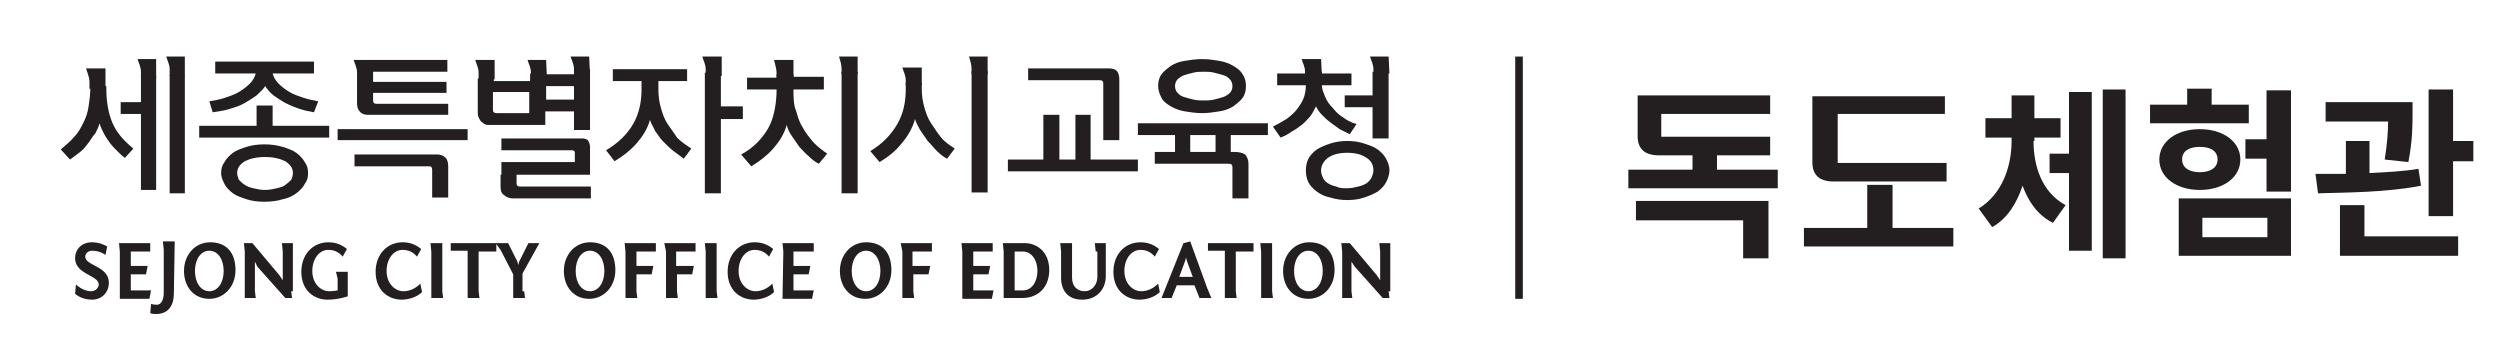 <svg width="275" height="39" viewBox="0 0 275 39" fill="none" xmlns="http://www.w3.org/2000/svg">
<g clip-path="url(#clip0_114_2)">
<g clip-path="url(#clip1_114_2)">
<g clip-path="url(#clip2_114_2)">
<path d="M29.989 11.607V13.836H36.211V15.136H21.911V13.836H28.225V11.607H29.989ZM23.582 6.779H34.539V8.079H29.989C30.082 8.45 30.268 8.821 30.639 9.193C31.011 9.564 31.382 9.843 31.846 10.121C32.311 10.4 32.868 10.586 33.425 10.771C33.982 10.957 34.539 11.05 35.004 11.143L34.539 12.35C33.982 12.257 33.518 12.164 32.961 11.979C32.404 11.793 31.939 11.607 31.382 11.329C30.918 11.05 30.454 10.771 30.082 10.493C29.711 10.214 29.432 9.843 29.154 9.471C28.968 9.843 28.596 10.121 28.225 10.493C27.854 10.771 27.389 11.05 26.925 11.329C26.461 11.607 25.904 11.793 25.254 11.979C24.696 12.164 24.046 12.257 23.396 12.35L23.025 11.143C23.582 11.05 24.139 10.957 24.696 10.771C25.254 10.586 25.811 10.4 26.275 10.121C26.739 9.843 27.111 9.564 27.482 9.193C27.854 8.821 28.039 8.45 28.132 8.079H23.675V6.779H23.582ZM33.889 19.036C33.889 19.5 33.796 19.871 33.518 20.243C33.332 20.614 32.961 20.986 32.589 21.264C32.218 21.543 31.661 21.821 31.104 21.914C30.546 22.1 29.804 22.193 29.061 22.193C28.318 22.193 27.668 22.1 27.111 21.914C26.554 21.729 25.996 21.543 25.625 21.264C25.254 20.986 24.882 20.614 24.696 20.243C24.511 19.871 24.325 19.5 24.325 19.036C24.325 18.571 24.418 18.2 24.696 17.829C24.882 17.457 25.254 17.086 25.625 16.807C25.996 16.529 26.554 16.343 27.111 16.157C27.668 15.971 28.411 15.879 29.061 15.879C29.804 15.879 30.454 15.971 31.104 16.157C31.661 16.343 32.218 16.529 32.589 16.807C32.961 17.086 33.332 17.457 33.518 17.829C33.796 18.2 33.889 18.571 33.889 19.036ZM29.154 17.271C28.225 17.271 27.482 17.457 26.925 17.736C26.368 18.107 26.089 18.479 26.089 19.036C26.089 19.314 26.182 19.5 26.275 19.779C26.461 19.964 26.646 20.15 26.925 20.336C27.204 20.521 27.482 20.614 27.854 20.707C28.225 20.8 28.689 20.893 29.154 20.893C29.618 20.893 30.082 20.8 30.454 20.707C30.825 20.614 31.196 20.521 31.382 20.336C31.661 20.15 31.846 19.964 32.032 19.779C32.125 19.593 32.218 19.314 32.218 19.036C32.218 18.479 31.939 18.107 31.382 17.736C30.825 17.457 30.082 17.271 29.154 17.271Z" fill="#231F20"/>
<path d="M116.532 12.629V17.55H118.296V12.629H119.968V17.55H125.168V18.85H110.868V17.55H114.768V12.629H116.532ZM121.361 9.286C121.361 9.1 121.361 9.007 121.268 8.914C121.175 8.821 121.082 8.821 120.896 8.821H113.096V7.521H121.918C122.382 7.521 122.661 7.614 122.846 7.8C123.032 7.986 123.125 8.357 123.125 8.729V15.414H121.361V9.286Z" fill="#231F20"/>
<path d="M137.332 21.821H135.568V18.479C135.568 18.293 135.568 18.2 135.475 18.107C135.382 18.014 135.289 18.014 135.104 18.014H127.025V16.714H129.254V14.857H125.168V13.557H139.468V14.857H135.382V16.714H135.754C136.311 16.714 136.682 16.807 136.961 16.993C137.146 17.179 137.332 17.55 137.332 18.014V21.821ZM127.396 9.471C127.396 9.007 127.489 8.543 127.768 8.171C128.046 7.8 128.418 7.521 128.789 7.243C129.254 6.964 129.718 6.779 130.368 6.686C130.925 6.593 131.575 6.5 132.225 6.5C132.875 6.5 133.525 6.593 134.082 6.686C134.639 6.779 135.196 6.964 135.661 7.243C136.125 7.521 136.496 7.8 136.682 8.171C136.961 8.543 137.054 9.007 137.054 9.471C137.054 9.936 136.961 10.4 136.682 10.771C136.404 11.143 136.032 11.421 135.661 11.7C135.196 11.979 134.732 12.164 134.082 12.257C133.525 12.35 132.875 12.443 132.225 12.443C131.575 12.443 130.925 12.35 130.368 12.257C129.811 12.164 129.254 11.979 128.789 11.7C128.325 11.421 127.954 11.143 127.768 10.771C127.582 10.4 127.396 9.936 127.396 9.471ZM129.254 9.471C129.254 9.75 129.346 10.029 129.532 10.214C129.718 10.4 129.904 10.586 130.275 10.679C130.554 10.771 130.925 10.864 131.296 10.957C131.668 11.05 132.039 11.05 132.411 11.05C132.782 11.05 133.154 11.05 133.525 10.957C133.896 10.864 134.268 10.771 134.546 10.679C134.825 10.586 135.104 10.4 135.289 10.214C135.475 10.029 135.568 9.75 135.568 9.471C135.568 9.193 135.475 8.914 135.289 8.729C135.104 8.543 134.918 8.357 134.546 8.264C134.268 8.171 133.896 8.079 133.525 7.986C133.154 7.893 132.782 7.893 132.411 7.893C132.039 7.893 131.668 7.893 131.296 7.986C130.925 8.079 130.554 8.171 130.275 8.264C129.996 8.357 129.718 8.543 129.532 8.729C129.346 8.914 129.254 9.193 129.254 9.471ZM130.925 16.714H133.711V14.857H130.925V16.714Z" fill="#231F20"/>
<path d="M48.096 16.993H38.996V18.293H47.075C47.261 18.293 47.446 18.293 47.446 18.386C47.539 18.479 47.539 18.571 47.539 18.757V21.729H49.303V18.293C49.303 17.921 49.211 17.55 49.025 17.364C48.839 17.179 48.561 16.993 48.096 16.993Z" fill="#231F20"/>
<path d="M51.439 14.207H37.139V15.414H51.439V14.207Z" fill="#231F20"/>
<path d="M41.504 11.421C41.318 11.421 41.225 11.421 41.132 11.329C41.039 11.236 41.039 11.143 41.039 10.957V10.214H49.118V9.007H41.039V7.893H49.211V6.593H38.904C38.996 6.964 39.275 7.429 39.275 7.986V11.329C39.275 11.793 39.368 12.071 39.646 12.35C39.832 12.536 40.111 12.629 40.482 12.629H49.304V11.421H41.504Z" fill="#231F20"/>
<path d="M63.139 7.614V8.171H60.075V8.079H58.311V8.914H54.318V8.636H52.554V12.257C52.554 12.536 52.554 12.721 52.646 12.907C52.739 13.093 52.832 13.279 52.925 13.371C53.018 13.464 53.204 13.557 53.296 13.65C53.482 13.743 53.575 13.743 53.761 13.743H59.982V12.257H63.139V14.3H64.904V7.614H63.139ZM58.311 12.443H54.689C54.504 12.443 54.411 12.443 54.318 12.35C54.225 12.257 54.225 12.164 54.225 11.979V10.121H58.218V12.443H58.311ZM63.139 10.957H60.075V9.471H63.139V10.957Z" fill="#231F20"/>
<path d="M55.061 19.221V20.521C55.061 20.986 55.154 21.264 55.432 21.45C55.618 21.636 55.989 21.821 56.361 21.821H64.996V20.521H57.289C57.103 20.521 57.011 20.521 56.918 20.429C56.825 20.336 56.825 20.243 56.825 20.15V19.221H64.903V16.157C64.903 15.879 64.811 15.693 64.718 15.507C64.625 15.321 64.346 15.229 64.068 15.229H55.154V16.529H62.861C63.139 16.529 63.232 16.621 63.232 16.807V17.829H55.154V19.221H55.061Z" fill="#231F20"/>
<path d="M54.318 6.593H52.275C52.368 6.964 52.646 7.429 52.646 7.986V8.729H54.411V6.593H54.318Z" fill="#231F20"/>
<path d="M60.075 6.593H58.032C58.125 6.964 58.404 7.429 58.404 7.986V8.729H60.168L60.075 6.593Z" fill="#231F20"/>
<path d="M64.811 6.221H62.768C62.861 6.593 63.139 7.057 63.139 7.614V8.357H64.903L64.811 6.221Z" fill="#231F20"/>
<path d="M73.446 13.65C73.075 13.093 72.889 12.536 72.704 11.886C72.518 11.236 72.425 10.586 72.425 9.843V8.914H75.582V7.614H67.411V8.914H70.568V9.843C70.568 11.236 70.289 12.536 69.639 13.65C68.989 14.764 68.061 15.693 66.668 16.529L67.596 17.736C68.525 17.179 69.361 16.529 70.011 15.786C70.661 15.043 71.218 14.207 71.496 13.186C71.589 13.557 71.868 13.929 72.054 14.393C72.332 14.764 72.611 15.229 72.982 15.6C73.354 15.971 73.725 16.343 74.096 16.621C74.468 16.9 74.839 17.179 75.211 17.457L76.046 16.343C75.489 15.971 74.932 15.6 74.468 15.136C74.189 14.671 73.818 14.207 73.446 13.65Z" fill="#231F20"/>
<path d="M79.296 11.7V7.986H77.532V21.264H79.296V13.093H81.711V11.7H79.296Z" fill="#231F20"/>
<path d="M79.296 6.221H77.254C77.346 6.593 77.625 7.057 77.625 7.614V8.357H79.389V6.221H79.296Z" fill="#231F20"/>
<path d="M147.732 12.907C147.268 12.629 146.896 12.257 146.618 11.886C146.246 11.514 145.968 11.143 145.782 10.679C145.596 10.214 145.411 9.843 145.411 9.379H148.661V8.079H145.411V7.893H143.646V8.079H140.489V9.379H143.646C143.646 9.936 143.554 10.4 143.368 10.864C143.182 11.329 142.904 11.7 142.625 12.071C142.346 12.443 141.882 12.814 141.511 13.093C141.046 13.371 140.582 13.65 140.025 13.929L140.861 15.136C141.325 14.95 141.696 14.764 142.068 14.486C142.439 14.3 142.811 14.021 143.182 13.743C143.554 13.464 143.832 13.093 144.111 12.814C144.389 12.443 144.575 12.071 144.761 11.7C144.946 12.071 145.132 12.35 145.411 12.629C145.689 12.907 145.968 13.186 146.339 13.464C146.711 13.743 146.989 13.929 147.361 14.207C147.732 14.393 148.104 14.579 148.475 14.764L149.218 13.65C148.568 13.464 148.104 13.186 147.732 12.907Z" fill="#231F20"/>
<path d="M152.468 17.457C152.282 17.086 151.911 16.714 151.539 16.436C151.168 16.157 150.611 15.971 150.054 15.786C149.496 15.6 148.846 15.507 148.196 15.507C147.546 15.507 146.896 15.6 146.339 15.786C145.782 15.971 145.318 16.157 144.854 16.436C144.482 16.714 144.111 17.086 143.925 17.457C143.739 17.829 143.646 18.293 143.646 18.757C143.646 19.221 143.739 19.686 143.925 20.057C144.111 20.429 144.482 20.8 144.854 21.079C145.225 21.357 145.782 21.636 146.339 21.729C146.896 21.914 147.546 22.007 148.196 22.007C148.939 22.007 149.496 21.914 150.054 21.729C150.611 21.543 151.075 21.357 151.539 21.079C151.911 20.8 152.282 20.429 152.468 20.057C152.654 19.686 152.839 19.221 152.839 18.757C152.839 18.2 152.654 17.829 152.468 17.457ZM150.889 19.5C150.796 19.686 150.611 19.964 150.332 20.15C150.054 20.336 149.775 20.429 149.404 20.521C149.032 20.614 148.661 20.707 148.196 20.707C147.732 20.707 147.361 20.707 146.989 20.521C146.618 20.429 146.339 20.336 146.061 20.15C145.782 19.964 145.596 19.779 145.504 19.5C145.411 19.314 145.318 19.036 145.318 18.757C145.318 18.2 145.596 17.736 146.061 17.364C146.618 16.993 147.268 16.807 148.196 16.807C149.125 16.807 149.775 16.993 150.332 17.364C150.889 17.736 151.075 18.2 151.075 18.757C151.075 19.036 150.982 19.221 150.889 19.5Z" fill="#231F20"/>
<path d="M150.982 7.893V10.493H147.918V11.793H150.982V15.229H152.746V7.893H150.982Z" fill="#231F20"/>
<path d="M145.318 6.5H143.182C143.275 6.871 143.554 7.336 143.554 7.893V8.357H145.411L145.318 6.5Z" fill="#231F20"/>
<path d="M152.746 6.221H150.704C150.796 6.593 151.075 7.057 151.075 7.614V8.079H152.839L152.746 6.221Z" fill="#231F20"/>
<path d="M102.418 13.557C102.046 13 101.861 12.443 101.675 11.793C101.489 11.143 101.396 10.493 101.396 9.75V9.1H99.632V9.843C99.632 11.236 99.353 12.536 98.704 13.65C98.053 14.764 97.125 15.786 95.732 16.621L96.754 17.829C97.682 17.271 98.518 16.621 99.168 15.786C99.818 15.043 100.375 14.114 100.654 13.093C100.746 13.464 101.025 13.929 101.211 14.3C101.489 14.671 101.768 15.136 102.046 15.507C102.418 15.879 102.696 16.25 103.068 16.621C103.439 16.993 103.811 17.271 104.182 17.457L105.018 16.343C104.461 15.971 103.904 15.6 103.532 15.136C103.161 14.671 102.789 14.114 102.418 13.557Z" fill="#231F20"/>
<path d="M108.639 7.8H106.875V21.171H108.639V7.8Z" fill="#231F20"/>
<path d="M101.396 7.429H99.261C99.353 7.8 99.632 8.264 99.632 8.821V9.379H101.396V7.429Z" fill="#231F20"/>
<path d="M108.639 6.221H106.596C106.689 6.593 106.875 7.057 106.875 7.614V8.171H108.639V6.221Z" fill="#231F20"/>
<path d="M88.303 14.021C87.932 13.464 87.746 12.814 87.561 12.164C87.282 11.607 87.282 10.493 87.282 9.843H90.625V8.45H87.282V8.171H85.425V8.543H82.175V9.843H85.425C85.425 11.329 85.146 13 84.496 14.114C83.846 15.229 82.918 16.25 81.525 16.993C81.711 17.179 81.896 17.457 82.082 17.643C82.268 17.829 82.454 18.107 82.639 18.293C83.568 17.736 84.403 17.086 85.053 16.343C85.704 15.6 86.261 14.764 86.539 13.743C86.632 14.114 86.818 14.579 87.096 14.95C87.375 15.321 87.653 15.786 87.932 16.157C88.303 16.529 88.582 16.9 88.954 17.179C89.325 17.55 89.696 17.829 90.068 18.014C90.254 17.829 90.346 17.643 90.532 17.457C90.718 17.271 90.811 17.086 90.996 16.9C90.439 16.529 89.975 16.157 89.511 15.693C89.046 15.136 88.582 14.579 88.303 14.021Z" fill="#231F20"/>
<path d="M94.339 7.893H92.575V21.264H94.339V7.893Z" fill="#231F20"/>
<path d="M87.282 6.593H85.146C85.239 7.057 85.425 7.521 85.425 8.079V8.543H87.282V6.593Z" fill="#231F20"/>
<path d="M94.339 6.221H92.296C92.389 6.593 92.575 7.057 92.575 7.614V8.171H94.339V6.221Z" fill="#231F20"/>
<path d="M12.346 13.464C11.882 12.35 11.696 11.05 11.696 9.75V9.471H9.932V9.75C9.932 10.4 9.839 11.05 9.746 11.7C9.654 12.35 9.468 12.907 9.189 13.464C8.911 14.021 8.632 14.579 8.168 15.043C7.796 15.507 7.239 15.971 6.682 16.436L7.704 17.55C8.075 17.271 8.446 16.993 8.818 16.714C9.189 16.436 9.468 16.064 9.746 15.693C10.025 15.321 10.211 14.95 10.489 14.671C10.675 14.3 10.861 13.929 10.954 13.557C11.046 13.929 11.232 14.3 11.418 14.671C11.604 15.043 11.882 15.414 12.068 15.693C12.346 16.064 12.625 16.343 12.904 16.621C13.182 16.9 13.461 17.179 13.739 17.364L14.668 16.343C13.554 15.414 12.811 14.579 12.346 13.464Z" fill="#231F20"/>
<path d="M15.504 11.236H13.275V12.536H15.504V20.893H17.175V8.264H15.504V11.236Z" fill="#231F20"/>
<path d="M20.332 8.264H18.661V21.264H20.332V8.264Z" fill="#231F20"/>
<path d="M20.332 6.221H18.289C18.382 6.593 18.661 7.057 18.661 7.614V8.357H20.332V6.221Z" fill="#231F20"/>
<path d="M17.175 6.5H15.132C15.225 6.871 15.504 7.336 15.504 7.893V8.636H17.175V6.5Z" fill="#231F20"/>
<path d="M11.604 7.521H9.468C9.561 7.893 9.839 8.45 9.839 9.007V9.75H11.604V7.521Z" fill="#231F20"/>
<path d="M8.354 31.293C8.354 31.293 9.096 32.036 10.025 32.036C10.489 32.036 10.861 31.664 10.861 31.293C10.861 30.271 8.261 30.179 8.261 28.414C8.261 27.393 9.004 26.65 10.118 26.65C10.861 26.65 11.511 26.929 11.789 27.114L11.604 28.043C11.604 28.043 11.046 27.579 10.118 27.579C9.746 27.579 9.375 27.857 9.375 28.229C9.375 29.25 11.975 29.25 11.975 31.107C11.975 32.129 11.232 32.964 10.118 32.964C8.911 32.964 8.261 32.314 8.261 32.314L8.354 31.293Z" fill="#231F20"/>
<path d="M13.182 27.671L13.089 26.743H16.525V27.671H14.389V29.25H16.246L16.061 30.179H14.389V31.943H16.618L16.432 32.871H13.182V27.671Z" fill="#231F20"/>
<path d="M19.125 32.314C19.125 33.521 18.568 34.543 17.175 34.543C16.989 34.543 16.803 34.543 16.525 34.45L16.618 33.429C16.618 33.429 16.896 33.521 17.268 33.521C17.732 33.521 18.011 32.964 18.011 32.221V27.486L17.918 26.557H19.218L19.125 32.314Z" fill="#231F20"/>
<path d="M25.904 29.714C25.904 31.572 24.604 32.871 23.025 32.871C21.261 32.871 20.239 31.479 20.239 29.807C20.239 28.043 21.446 26.65 23.118 26.65C24.975 26.65 25.904 27.857 25.904 29.714ZM23.025 32.036C23.953 32.036 24.604 31.107 24.604 29.807C24.604 28.507 23.953 27.579 23.025 27.579C22.096 27.579 21.446 28.507 21.446 29.807C21.446 31.107 22.096 32.036 23.025 32.036Z" fill="#231F20"/>
<path d="M32.032 32.036L32.125 32.779H31.382L28.318 29.343L28.039 28.786V32.036L28.132 32.779H26.925V27.671L26.832 26.743H27.761L30.732 30.271L31.104 30.829V27.671L31.011 26.743H32.218V32.036H32.032Z" fill="#231F20"/>
<path d="M37.696 28.229C37.232 27.672 36.675 27.486 36.118 27.486C35.096 27.486 34.354 28.507 34.354 29.807C34.354 31.2 35.282 32.036 36.211 32.036C36.675 32.036 37.139 31.943 37.139 31.943V30.643L36.954 29.9H38.254V32.593C38.254 32.593 37.232 32.964 36.025 32.964C34.539 32.964 33.146 31.943 33.146 29.9C33.146 27.95 34.446 26.65 36.118 26.65C36.954 26.65 37.604 26.929 38.161 27.393L37.696 28.229Z" fill="#231F20"/>
<path d="M45.868 28.229C45.404 27.672 44.846 27.486 44.289 27.486C43.268 27.486 42.525 28.507 42.525 29.807C42.525 31.2 43.453 32.036 44.382 32.036C45.032 32.036 45.682 31.757 46.239 31.2L46.425 32.129C45.868 32.686 44.939 32.964 44.196 32.964C42.711 32.964 41.318 31.943 41.318 29.9C41.318 27.95 42.618 26.65 44.289 26.65C45.125 26.65 45.775 26.929 46.332 27.393L45.868 28.229Z" fill="#231F20"/>
<path d="M48.654 32.036L48.746 32.779H47.446V27.671L47.353 26.743H48.654V32.036Z" fill="#231F20"/>
<path d="M49.582 26.743H54.596V27.671H52.646V32.036L52.739 32.779H51.439V27.579H49.582V26.743Z" fill="#231F20"/>
<path d="M57.661 32.036L57.754 32.779H56.453V30.179L55.061 27.486L54.504 26.743H55.896L56.918 28.786L57.011 29.157L57.103 28.786L58.125 26.743H59.332L57.475 30.086V32.036H57.661Z" fill="#231F20"/>
<path d="M67.689 29.714C67.689 31.572 66.389 32.871 64.811 32.871C63.046 32.871 62.025 31.479 62.025 29.807C62.025 28.043 63.232 26.65 64.903 26.65C66.761 26.65 67.689 27.857 67.689 29.714ZM64.903 32.036C65.832 32.036 66.482 31.107 66.482 29.807C66.482 28.507 65.832 27.579 64.903 27.579C63.975 27.579 63.325 28.507 63.325 29.807C63.325 31.107 63.975 32.036 64.903 32.036Z" fill="#231F20"/>
<path d="M68.711 26.743H72.146V27.671H70.011V29.25H71.868L71.682 30.179H70.011V32.036L70.104 32.779H68.803V27.671L68.711 26.743Z" fill="#231F20"/>
<path d="M73.075 26.743H76.511V27.671H74.375V29.25H76.325L76.139 30.179H74.468V32.036L74.561 32.779H73.261V27.671L73.075 26.743Z" fill="#231F20"/>
<path d="M78.832 32.036L78.925 32.779H77.625V27.671L77.532 26.743H78.832V32.036Z" fill="#231F20"/>
<path d="M84.589 28.229C84.125 27.672 83.568 27.486 83.011 27.486C81.989 27.486 81.246 28.507 81.246 29.807C81.246 31.2 82.175 32.036 83.103 32.036C83.754 32.036 84.403 31.757 84.961 31.2L85.146 32.129C84.589 32.686 83.661 32.964 82.918 32.964C81.432 32.964 80.039 31.943 80.039 29.9C80.039 27.95 81.339 26.65 83.011 26.65C83.846 26.65 84.496 26.929 85.053 27.393L84.589 28.229Z" fill="#231F20"/>
<path d="M86.168 27.671L86.075 26.743H89.511V27.671H87.282V29.25H89.139L88.954 30.179H87.282V31.943H89.511L89.325 32.871H86.075L86.168 27.671Z" fill="#231F20"/>
<path d="M98.054 29.714C98.054 31.572 96.754 32.871 95.175 32.871C93.411 32.871 92.389 31.479 92.389 29.807C92.389 28.043 93.596 26.65 95.268 26.65C97.125 26.65 98.054 27.857 98.054 29.714ZM95.268 32.036C96.196 32.036 96.846 31.107 96.846 29.807C96.846 28.507 96.196 27.579 95.268 27.579C94.339 27.579 93.689 28.507 93.689 29.807C93.689 31.107 94.339 32.036 95.268 32.036Z" fill="#231F20"/>
<path d="M99.075 26.743H102.511V27.671H100.375V29.25H102.325L102.139 30.179H100.468V32.036L100.561 32.779H99.261V27.671L99.075 26.743Z" fill="#231F20"/>
<path d="M105.854 27.671L105.761 26.743H109.196V27.671H107.061V29.25H108.918L108.732 30.179H107.061V31.943H109.289L109.104 32.871H105.854V27.671Z" fill="#231F20"/>
<path d="M112.725 26.743C114.025 26.743 115.418 27.671 115.418 29.714C115.418 31.479 114.304 32.779 112.446 32.779H110.404V27.671L110.311 26.743H112.725ZM111.611 31.943H112.539C113.468 31.943 114.118 31.014 114.118 29.807C114.118 28.6 113.468 27.671 112.539 27.671H111.611V31.943Z" fill="#231F20"/>
<path d="M120.525 27.671L120.432 26.743H121.639V30.364C121.639 31.85 120.618 32.964 119.039 32.964C116.718 32.964 116.718 30.829 116.718 30.643V27.671L116.625 26.743H117.925V30.55C117.925 31.479 118.482 32.036 119.318 32.036C120.061 32.036 120.711 31.386 120.711 30.457V27.671H120.525Z" fill="#231F20"/>
<path d="M127.025 28.229C126.561 27.672 126.004 27.486 125.446 27.486C124.425 27.486 123.682 28.507 123.682 29.807C123.682 31.2 124.611 32.036 125.539 32.036C126.189 32.036 126.839 31.757 127.396 31.2L127.582 32.129C127.025 32.686 126.096 32.964 125.354 32.964C123.868 32.964 122.475 31.943 122.475 29.9C122.475 27.95 123.775 26.65 125.446 26.65C126.282 26.65 126.932 26.929 127.489 27.393L127.025 28.229Z" fill="#231F20"/>
<path d="M130.182 26.743L130.925 26.557L132.782 31.664L133.246 32.779H131.946L131.389 31.386H129.439L128.882 32.779H127.768L130.182 26.743ZM129.718 30.457H131.204L130.554 28.693L130.461 28.321L130.368 28.693L129.718 30.457Z" fill="#231F20"/>
<path d="M132.875 26.743H137.889V27.671H135.939V32.036L136.032 32.779H134.732V27.579H132.875V26.743Z" fill="#231F20"/>
<path d="M139.932 32.036L140.025 32.779H138.725V27.671L138.632 26.743H139.932V32.036Z" fill="#231F20"/>
<path d="M146.804 29.714C146.804 31.572 145.504 32.871 143.925 32.871C142.161 32.871 141.139 31.479 141.139 29.807C141.139 28.043 142.346 26.65 144.018 26.65C145.875 26.65 146.804 27.857 146.804 29.714ZM143.925 32.036C144.854 32.036 145.504 31.107 145.504 29.807C145.504 28.507 144.854 27.579 143.925 27.579C142.996 27.579 142.346 28.507 142.346 29.807C142.346 31.107 142.996 32.036 143.925 32.036Z" fill="#231F20"/>
<path d="M152.746 32.036L152.839 32.779H152.096L149.032 29.343L148.661 28.786V32.036L148.754 32.779H147.639V27.671L147.546 26.743H148.475L151.446 30.271L151.818 30.829V27.671L151.725 26.743H152.932V32.036H152.746Z" fill="#231F20"/>
<path d="M167.511 6.221H166.675V32.871H167.511V6.221Z" fill="#231F20"/>
<path d="M194.532 12.536H182.739V15.043H194.718V17.086H188.868V18.664H195.554V20.707H179.118V18.664H186.175V17.086H182.461C181.718 17.086 181.068 16.9 180.696 16.529C180.325 16.157 180.139 15.693 180.139 14.95V10.493H194.718V12.536H194.532ZM194.532 22.1V28.414H191.746V24.236H179.954V22.1H194.532Z" fill="#231F20"/>
<path d="M205.396 25.071V20.336H208.182V25.071H214.868V27.114H198.432V25.071H205.396ZM213.939 12.536H202.146V17.921H214.125V19.964H201.682C200.939 19.964 200.289 19.779 199.918 19.407C199.546 19.036 199.361 18.571 199.361 17.829V10.586H213.939V12.536Z" fill="#231F20"/>
<path d="M223.689 15.507C223.689 18.293 224.618 21.171 227.218 22.564L225.825 24.514C224.154 23.679 223.132 22.193 222.482 20.429C221.832 22.379 220.811 24.05 219.139 24.979L217.654 22.936C220.254 21.357 221.275 18.293 221.275 15.507V15.136H218.396V13H221.275V10.493H223.782V13H226.661V15.136H223.782V15.507H223.689ZM227.589 10.121H230.096V27.579H227.589V19.036H225.454V16.9H227.589V10.121ZM233.811 9.843V28.414H231.304V9.843H233.811Z" fill="#231F20"/>
<path d="M247.368 13.557H236.504V11.514H240.589V9.75H243.282V11.514H247.368V13.557ZM241.982 20.893C239.382 20.893 237.525 19.5 237.525 17.55C237.525 15.6 239.382 14.207 241.982 14.207C244.582 14.207 246.439 15.6 246.439 17.55C246.439 19.5 244.582 20.893 241.982 20.893ZM239.661 21.821H252.011V28.136H239.661V21.821ZM241.982 18.943C243.096 18.943 243.932 18.479 243.932 17.55C243.932 16.621 243.189 16.157 241.982 16.157C240.775 16.157 240.032 16.621 240.032 17.55C240.032 18.479 240.868 18.943 241.982 18.943ZM242.261 26.093H249.411V23.957H242.261V26.093ZM252.011 9.843V21.079H249.318V17.457H246.996V15.321H249.318V9.936H252.011V9.843Z" fill="#231F20"/>
<path d="M266.311 20.429C262.504 21.171 258.139 21.171 254.982 21.264L254.704 19.129C255.725 19.129 256.839 19.129 258.046 19.129V15.507H260.646V19.036C262.504 18.943 264.361 18.85 266.032 18.571L266.311 20.429ZM262.318 17.55C262.596 15.786 262.689 14.486 262.689 13.371H255.818V11.236H265.382V12.35C265.382 13.65 265.382 15.507 264.918 17.829L262.318 17.55ZM260.089 26H270.396V28.136H257.396V22.564H260.089V26ZM272.068 15.507V17.736H269.839V23.771H267.146V9.843H269.839V15.507H272.068Z" fill="#231F20"/>
</g>
</g>
</g>
<defs>
<clipPath id="clip0_114_2">
<rect width="274.2" height="39" fill="white"/>
</clipPath>
<clipPath id="clip1_114_2">
<rect width="274.2" height="39" fill="white"/>
</clipPath>
<clipPath id="clip2_114_2">
<rect width="274.207" height="39" fill="white" transform="translate(-0.004)"/>
</clipPath>
</defs>
</svg>
